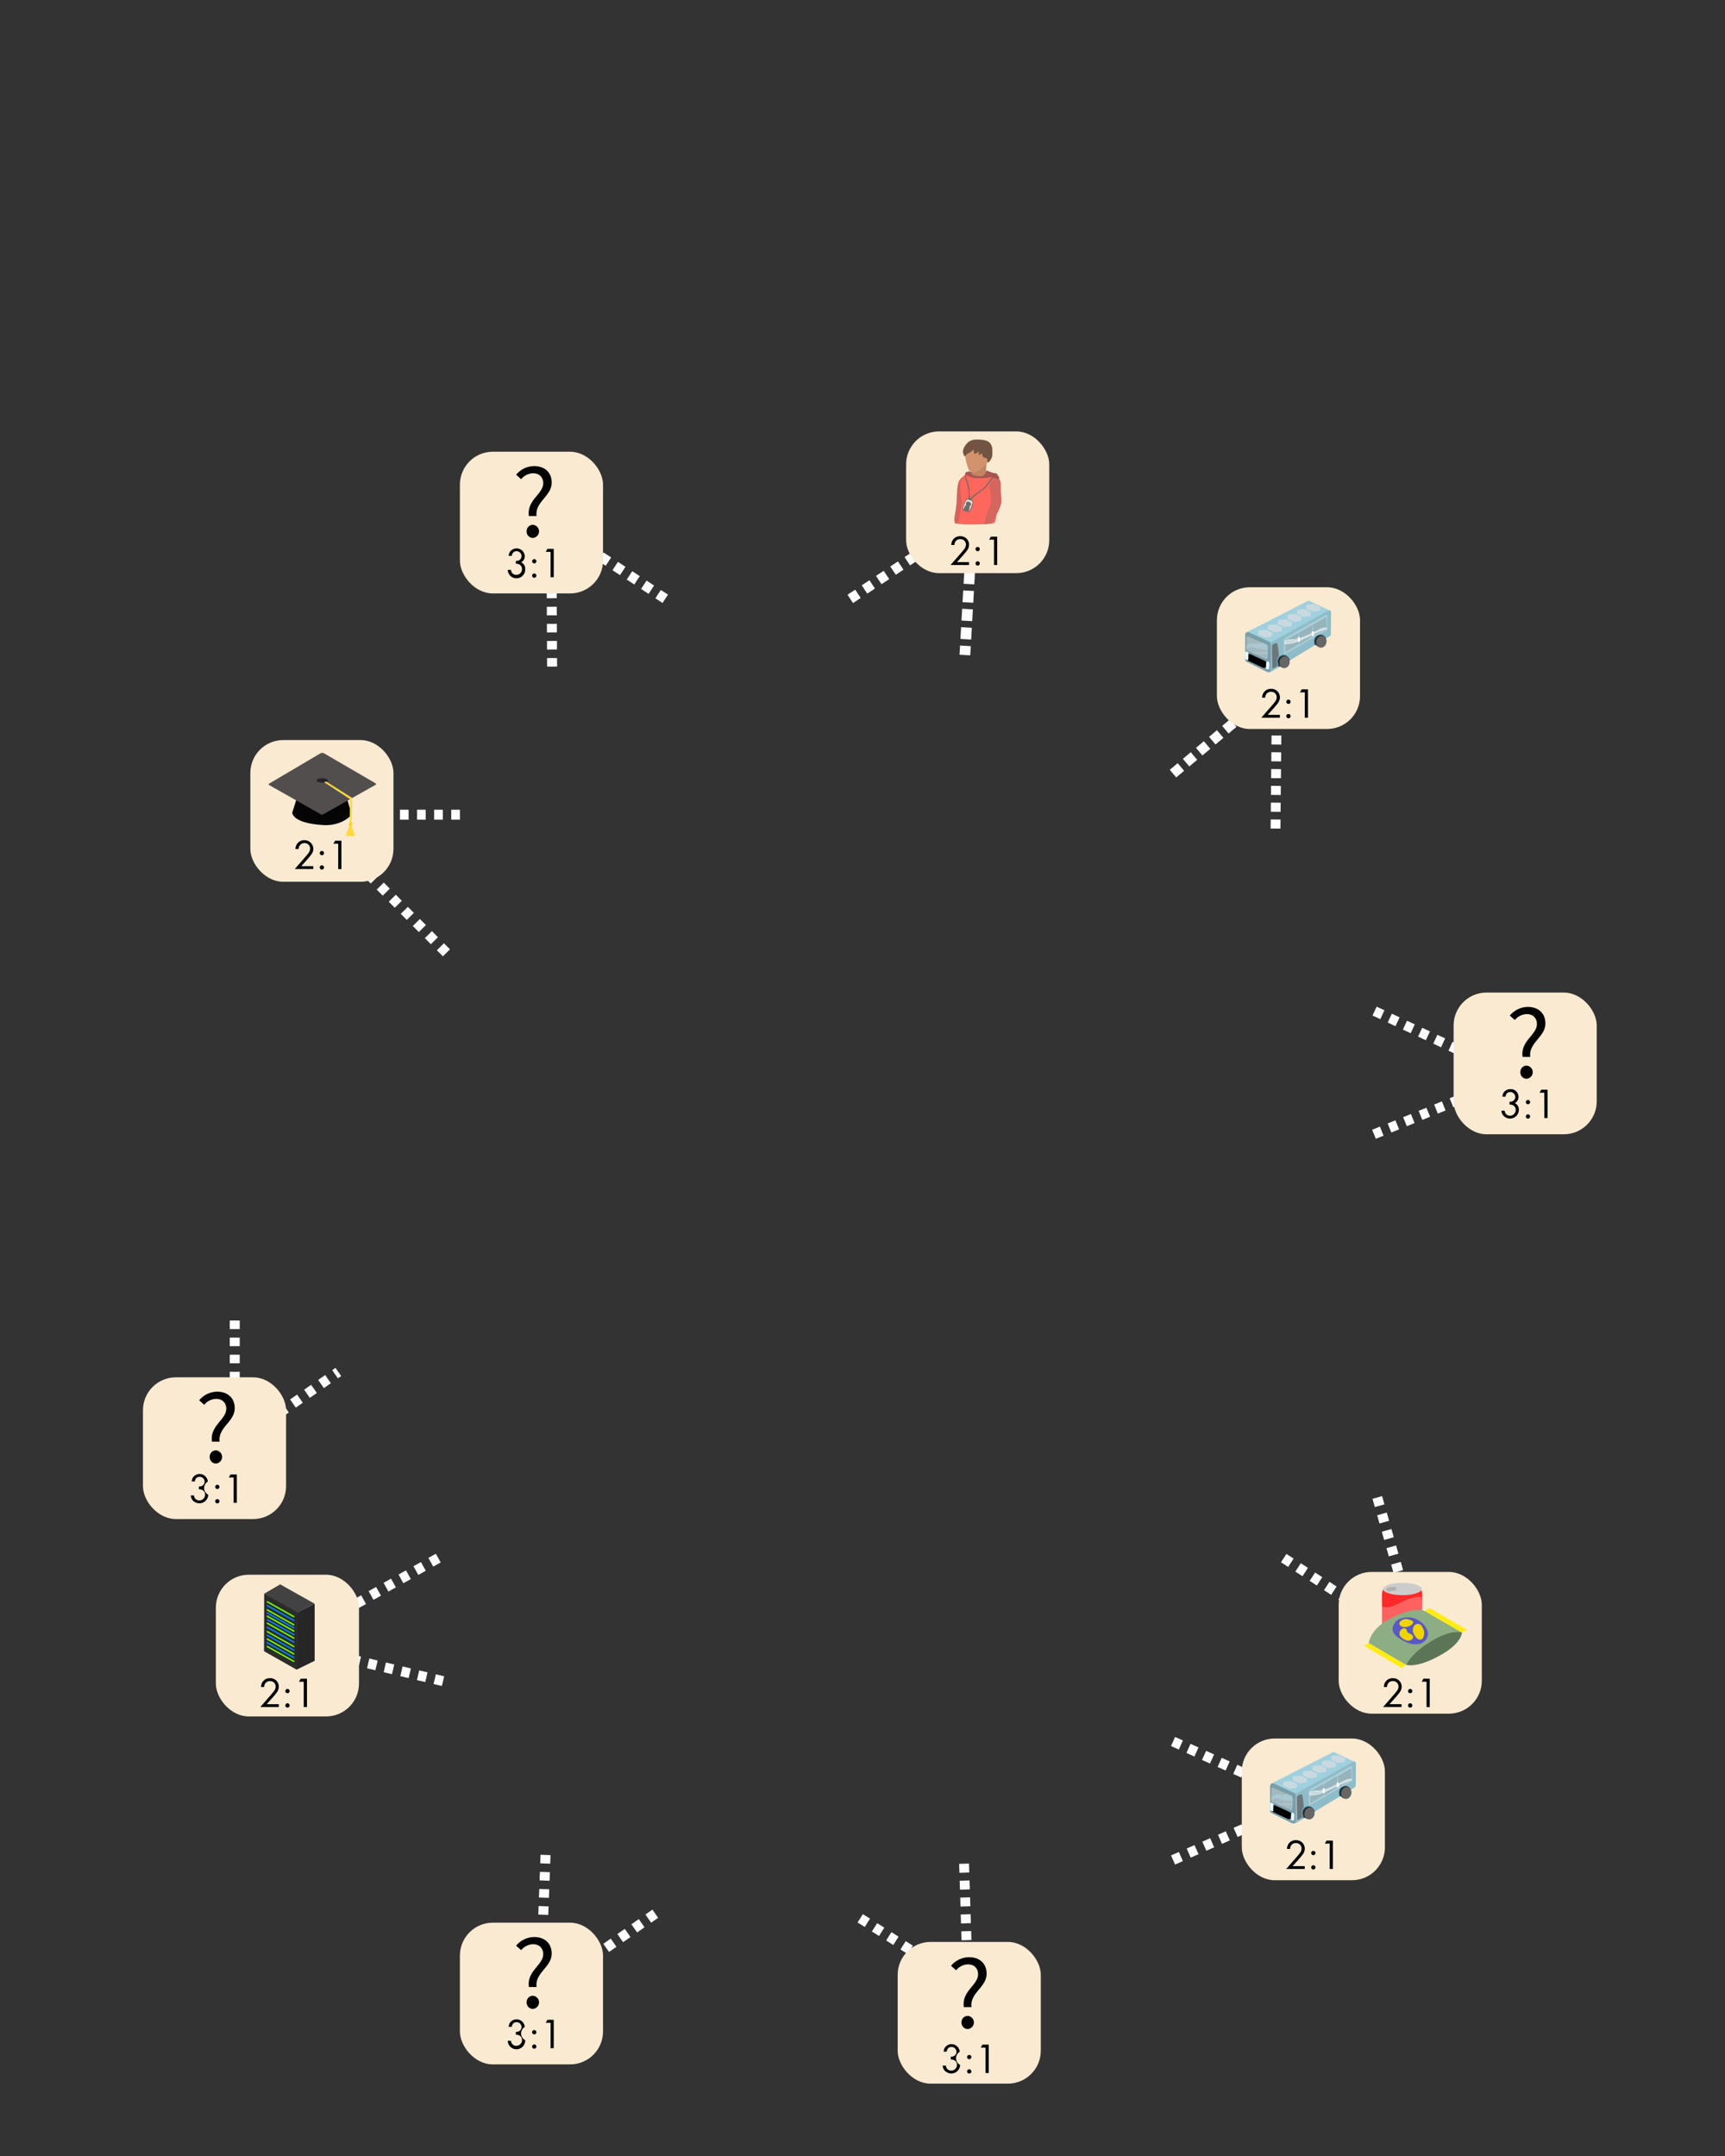 <svg xmlns="http://www.w3.org/2000/svg" width="1200" height="1500" viewBox="0 0 1200 1500"><rect x="0" y="0" width="1200" height="1500" fill="#333333" stroke="none"/><g id="large_dark"><path d="M591.49,416.68l52.27-34.55Z" style="fill:#9e9e9e;stroke:#fff;stroke-miterlimit:10;stroke-width:6.936px;stroke-dasharray:5.945,5.945,5.945,5.945,5.945,5.945"/><path d="M671.23,455.74l3.41-59.88Z" style="fill:#9e9e9e;stroke:#fff;stroke-miterlimit:10;stroke-width:7.476px;stroke-dasharray:6.408,6.408,6.408,6.408,6.408,6.408"/><line x1="384.06" y1="463.77" x2="383.77" y2="401.54" style="fill:#9e9e9e;stroke:#fff;stroke-miterlimit:10;stroke-width:6.936px;stroke-dasharray:5.945,5.945,5.945,5.945,5.945,5.945"/><polyline points="462.79 416.6 410.69 382.5 462.79 416.6" style="fill:#9e9e9e;stroke:#fff;stroke-miterlimit:10;stroke-width:6.936px;stroke-dasharray:5.945,5.945,5.945,5.945,5.945,5.945"/><path d="M816,538.23l52.85-44.33Z" style="fill:#9e9e9e;stroke:#fff;stroke-miterlimit:10;stroke-width:6.936px;stroke-dasharray:5.945,5.945,5.945,5.945,5.945,5.945"/><path d="M887.31,576.46l.8-79.13Z" style="fill:#9e9e9e;stroke:#fff;stroke-miterlimit:10;stroke-width:6.818px;stroke-dasharray:5.844,5.844,5.844,5.844,5.844,5.844"/><line x1="310.56" y1="662.92" x2="245.63" y2="597.4" style="fill:#9e9e9e;stroke:#fff;stroke-miterlimit:10;stroke-width:6.936px;stroke-dasharray:5.945,5.945,5.945,5.945,5.945,5.945"/><polyline points="319.93 566.82 257.47 566.82 319.93 566.82" style="fill:#9e9e9e;stroke:#fff;stroke-miterlimit:10;stroke-width:6.936px;stroke-dasharray:5.945,5.945,5.945,5.945,5.945,5.945"/><line x1="163.29" y1="918.74" x2="163.29" y2="982.25" style="fill:#9e9e9e;stroke:#fff;stroke-miterlimit:10;stroke-width:6.936px;stroke-dasharray:5.945,5.945,5.945,5.945,5.945,5.945"/><line x1="184.27" y1="990.07" x2="235.37" y2="954.52" style="fill:#9e9e9e;stroke:#fff;stroke-miterlimit:10;stroke-width:6.936px;stroke-dasharray:5.945,5.945,5.945,5.945,5.945,5.945"/><line x1="304.89" y1="1084.02" x2="245.86" y2="1116.85" style="fill:#9e9e9e;stroke:#fff;stroke-miterlimit:10;stroke-width:6.936px;stroke-dasharray:5.945,5.945,5.945,5.945,5.945,5.945"/><line x1="308.19" y1="1169.63" x2="238.94" y2="1153.21" style="fill:#9e9e9e;stroke:#fff;stroke-miterlimit:10;stroke-width:6.936px;stroke-dasharray:5.945,5.945,5.945,5.945,5.945,5.945"/><line x1="379.51" y1="1290.56" x2="377.31" y2="1348.72" style="fill:#9e9e9e;stroke:#fff;stroke-miterlimit:10;stroke-width:6.936px;stroke-dasharray:5.945,5.945,5.945,5.945,5.945,5.945"/><polyline points="455.86 1331.44 404.76 1367 455.86 1331.44" style="fill:#9e9e9e;stroke:#fff;stroke-miterlimit:10;stroke-width:6.936px;stroke-dasharray:5.945,5.945,5.945,5.945,5.945,5.945"/><line x1="598.43" y1="1334.63" x2="650.51" y2="1367.48" style="fill:#9e9e9e;stroke:#fff;stroke-miterlimit:10;stroke-width:6.852px;stroke-dasharray:5.873,5.873,5.873,5.873,5.873,5.873"/><polyline points="670.65 1296.65 672.63 1358.46 670.65 1296.65" style="fill:#9e9e9e;stroke:#fff;stroke-miterlimit:10;stroke-width:6.852px;stroke-dasharray:5.873,5.873,5.873,5.873,5.873,5.873"/><line x1="816.04" y1="1294.05" x2="871" y2="1269.82" style="fill:#9e9e9e;stroke:#fff;stroke-miterlimit:10;stroke-width:6.936px;stroke-dasharray:5.945,5.945,5.945,5.945,5.945,5.945"/><polyline points="816.04 1211.62 872.94 1237.12 816.04 1211.62" style="fill:#9e9e9e;stroke:#fff;stroke-miterlimit:10;stroke-width:6.936px;stroke-dasharray:5.945,5.945,5.945,5.945,5.945,5.945"/><line x1="893.02" y1="1084.02" x2="945.57" y2="1118.13" style="fill:#9e9e9e;stroke:#fff;stroke-miterlimit:10;stroke-width:6.936px;stroke-dasharray:5.945,5.945,5.945,5.945,5.945,5.945"/><line x1="958.12" y1="1041.84" x2="976.36" y2="1106.15" style="fill:#9e9e9e;stroke:#fff;stroke-miterlimit:10;stroke-width:6.936px;stroke-dasharray:5.945,5.945,5.945,5.945,5.945,5.945"/><line x1="955.82" y1="789.16" x2="1023.3" y2="761.72" style="fill:#9e9e9e;stroke:#fff;stroke-miterlimit:10;stroke-width:6.79px;stroke-dasharray:5.82,5.82,5.82,5.82,5.82,5.82"/><polyline points="956.23 703.46 1017.03 731.62 956.23 703.46" style="fill:#9e9e9e;stroke:#fff;stroke-miterlimit:10;stroke-width:6.79px;stroke-dasharray:5.82,5.82,5.82,5.82,5.82,5.82"/><rect x="846.54" y="408.58" width="99.57" height="98.6" rx="22.9" style="fill:#f9ead1"/><path d="M877.44,499.34,884.7,491c.51-.59,1.86-2.16,2.33-2.87a5,5,0,0,0,1.11-3,3.76,3.76,0,0,0-4-3.85,3.86,3.86,0,0,0-3.32,1.75,4.33,4.33,0,0,0-.66,2.34H878a6.27,6.27,0,0,1,1.5-4.09,5.94,5.94,0,0,1,4.72-2,5.86,5.86,0,0,1,6.15,5.89,7,7,0,0,1-1.58,4.23c-.84,1.16-1.91,2.37-2.72,3.29l-4.15,4.64h8.42v2Z"/><path d="M896.32,486.77a1.48,1.48,0,1,1-1.49,1.48A1.51,1.51,0,0,1,896.32,486.77Zm0,10a1.48,1.48,0,1,1-1.49,1.48A1.51,1.51,0,0,1,896.32,496.74Z"/><path d="M907.67,481.68h-3.34l1.16-2.07h4.4v19.73h-2.22Z"/><path d="M867.42,439.77,910,418a.71.71,0,0,1,.65,0l15,7c.1,0-.53.32-.62.37L883.48,449.2a.71.71,0,0,1-.69,0L867.41,441A.7.7,0,0,1,867.42,439.77Z" style="fill:#a0d0de"/><path d="M884,447l39.8-22.09a1.43,1.43,0,0,1,2.16,1.2l-.15,15.25a1.35,1.35,0,0,1-.67,1.16l-41,24.92c-1,.58-2.2.21-2.19-.88l1.22-17.14C883.16,448.91,883.58,447.22,884,447Z" style="fill:#8fbcc9"/><path d="M923.27,428.21l-.07,9.22c.2.48-.12.86-1.1,1.42l-27.86,16c-1.24.71-.84-.52-1.08-1.13l0-7.64c-.25-.63.34-1.88,1.68-2.6l26.66-15.15C922.22,427.92,923.13,427.86,923.27,428.21Z" style="fill:#accfd9"/><path d="M914.58,449s-1.66-4.54,1.29-6.54c4.45-3,6.53,1.66,6.53,1.66" style="fill:#1d6c80"/><path d="M889.54,464.1s-.63-.61-.89-3.94a4.41,4.41,0,0,1,2.87-4.17c4.33-1.36,5.89,3.33,5.89,3.33" style="fill:#1d6c80"/><ellipse cx="893" cy="460.23" rx="4.25" ry="4" transform="translate(246.29 1229.01) rotate(-77.19)" style="fill:#292929"/><ellipse cx="893.64" cy="460.74" rx="4.16" ry="3.52" transform="translate(261.38 1242.49) rotate(-78.31)" style="fill:#666"/><ellipse cx="918.6" cy="445.99" rx="4.25" ry="4" transform="translate(280.1 1242.89) rotate(-77.19)" style="fill:#292929"/><ellipse cx="919.24" cy="446.5" rx="4.16" ry="3.52" transform="translate(295.74 1256.21) rotate(-78.31)" style="fill:#666"/><path d="M866.23,458.88v-17.4a1.82,1.82,0,0,1,2.63-1.53L883,446.48a1.7,1.7,0,0,1,1,1.53v17.91a1.83,1.83,0,0,1-2.69,1.51l-14.12-7A1.68,1.68,0,0,1,866.23,458.88Z" style="fill:#7b9ea8"/><path d="M885.16,465.35l-.27-15.23a3.51,3.51,0,0,1,.3-1.53c.4-.54,3.07-1.4,3.2-1.1.71,1.65,1.39,9,1.28,9.09-2.43,1.85-.87,6.78-.87,6.78Z" style="fill:#6c777a"/><polygon points="880.81 438.18 885.21 440.24 884.72 442.9 879.85 443.5 875.12 441.36 875.63 438.56 880.81 438.18" style="fill:#cad9e0"/><polygon points="887.56 434.45 891.96 436.52 891.47 439.18 886.6 439.77 881.87 437.63 882.38 434.84 887.56 434.45" style="fill:#cad9e0"/><polygon points="894.54 430.96 898.94 433.02 898.46 435.69 893.59 436.28 888.85 434.14 889.37 431.35 894.54 430.96" style="fill:#cad9e0"/><polygon points="901.11 427.21 905.5 429.28 905.02 431.94 900.15 432.53 895.42 430.4 895.93 427.6 901.11 427.21" style="fill:#cad9e0"/><polygon points="907.81 423.83 912.21 425.89 911.73 428.55 906.85 429.15 902.12 427.01 902.63 424.21 907.81 423.83" style="fill:#cad9e0"/><polygon points="914.29 420.3 918.68 422.36 918.2 425.02 913.33 425.62 908.6 423.48 909.11 420.68 914.29 420.3" style="fill:#cad9e0"/><path d="M868.26,458.89l11.93,5.94a.53.53,0,0,0,.76-.43l.23-3.35a1.14,1.14,0,0,0-.67-1.12l-11.67-5.39a.39.39,0,0,0-.56.34l-.15,3.78A.22.22,0,0,0,868.26,458.89Z" style="fill:#6c777a"/><line x1="869.13" y1="456.5" x2="879.5" y2="461.28" style="fill:#6c777a;stroke:#000;stroke-linecap:round;stroke-linejoin:round;stroke-width:2.973px"/><line x1="868.89" y1="458.42" x2="879.26" y2="463.2" style="fill:#6c777a;stroke:#000;stroke-linecap:round;stroke-linejoin:round;stroke-width:2.973px"/><line x1="868.89" y1="457.3" x2="879.26" y2="462.08" style="fill:#6c777a;stroke:#000;stroke-linecap:round;stroke-miterlimit:10;stroke-width:1.982px"/><path d="M866.64,454.2l0,3.39a1,1,0,0,0,.57.88l.68.29.11-4.19a.55.55,0,0,0-.3-.51l-.43-.22A.42.42,0,0,0,866.64,454.2Z" style="fill:#ffffe8;stroke:#e6f9ff;stroke-linecap:round;stroke-linejoin:round;stroke-width:0.991px"/><path d="M882.56,461.63l-.17,3.15a.43.43,0,0,1-.58.38l-.63-.21.22-4.07a.24.24,0,0,1,.34-.2l.36.18A.83.83,0,0,1,882.56,461.63Z" style="fill:#ffffe8;stroke:#e6f9ff;stroke-linecap:round;stroke-linejoin:round;stroke-width:0.991px"/><path d="M894.23,453.42l-.33-7.75a.2.2,0,0,1,.11-.2l8.85-5.11a.22.22,0,0,1,.33.18l.25,7.41a.23.23,0,0,1-.11.2l-8.76,5.45A.22.22,0,0,1,894.23,453.42Z" style="fill:#8aa4ab;opacity:0.639"/><path d="M903.93,448l-.33-7.75a.23.23,0,0,1,.11-.2l8.85-5.11a.23.23,0,0,1,.34.19l.25,7.41a.21.21,0,0,1-.11.19l-8.76,5.45A.23.23,0,0,1,903.93,448Z" style="fill:#8aa4ab;opacity:0.639"/><path d="M913.64,442.54l-.33-7.76a.23.23,0,0,1,.11-.2l8.85-5.1a.21.21,0,0,1,.33.18l.25,7.41a.26.26,0,0,1-.1.2L914,442.71A.22.22,0,0,1,913.64,442.54Z" style="fill:#8aa4ab;opacity:0.639"/><path d="M894,448s3.34-.45,5.32-.83a39.43,39.43,0,0,0,8.06-3.09c5.86-2.76,12-5.84,15.4-6.77.54-.72-2.37-.34-3.87.39-9.15,4.44-15.21,7.81-20.53,7.4a19,19,0,0,0-4.49.87Z" style="fill:#fff;stroke:#fff;stroke-miterlimit:10;stroke-width:0.991px;opacity:0.439"/><polygon points="913.12 441.98 912.99 439.8 913.5 439.77 913.63 441.94 913.12 441.98" style="fill:#fff;stroke:#fff;stroke-miterlimit:10;stroke-width:0.991px"/><polygon points="903.42 446.01 903.28 443.84 903.79 443.81 903.93 445.98 903.42 446.01" style="fill:#fff;stroke:#fff;stroke-miterlimit:10;stroke-width:0.991px"/><path d="M867.2,443.27l-.16,8.37a1.27,1.27,0,0,0,.77,1.19l12.68,5.51a.92.92,0,0,0,1.3-.81l.15-7.3a2.17,2.17,0,0,0-1.05-1.9l-12.95-5.55A.54.54,0,0,0,867.2,443.27Z" style="fill:#e8e8e8;opacity:0.369"/><path d="M871.12,454.17a19.18,19.18,0,0,1,6.83-.5,8.43,8.43,0,0,0,3.92-.4l0,1.64s-1.78.7-5.58-.15a6.14,6.14,0,0,0-3.54.16Z" style="fill:#accfd9;opacity:0.541"/><path d="M878,447.1a7.43,7.43,0,0,1-5.82.41c-1.92-.5-5.16,1.84-5.16,1.84v1.74a16.45,16.45,0,0,1,3.5-1c1.05,0,2.66.8,4,1.18a54.71,54.71,0,0,0,7.38.69,8.21,8.21,0,0,0-.18-2.63c-.21-.3-.31-.7-.66-.87C879.78,447.85,879.09,447.53,878,447.1Z" style="fill:#accfd9;opacity:0.702"/><rect x="319.93" y="314.28" width="99.57" height="98.6" rx="22.9" style="fill:#f9ead1"/><path d="M353.87,386.74a6.07,6.07,0,0,1,.93-2.9,5.69,5.69,0,0,1,10.25,3,4.71,4.71,0,0,1-2.57,4.38,4.71,4.71,0,0,1,2.86,4.76,6.07,6.07,0,1,1-12.13.48h2.21a4.37,4.37,0,0,0,.72,2,3.69,3.69,0,0,0,3.08,1.48,3.94,3.94,0,0,0,3.91-4,3.5,3.5,0,0,0-2-3.31,5.25,5.25,0,0,0-2.27-.41v-2a4.4,4.4,0,0,0,2.27-.41,3.38,3.38,0,0,0-1.73-6.3,3.05,3.05,0,0,0-2.57,1.12,4,4,0,0,0-.78,2.07Z"/><path d="M371.67,389a1.48,1.48,0,1,1-1.49,1.48A1.51,1.51,0,0,1,371.67,389Zm0,10a1.48,1.48,0,1,1-1.49,1.48A1.51,1.51,0,0,1,371.67,399Z"/><path d="M383,383.93h-3.35l1.17-2.07h4.39V401.6H383Z"/><path d="M377.89,336.18c0-3.81-2.4-6.91-7.05-6.91a11.17,11.17,0,0,0-8.29,4.1l-3.49-3.09a16.41,16.41,0,0,1,12.51-6c7.34,0,12.21,4.39,12.21,11.51,0,9.43-11.71,13.25-10.54,23.25h-5.31C366.33,347.91,377.89,343.81,377.89,336.18ZM366.4,369.72a4.32,4.32,0,0,1,4.29-4.6,4.58,4.58,0,0,1,0,9.14A4.3,4.3,0,0,1,366.4,369.72Z"/><rect x="174.15" y="514.88" width="99.57" height="98.6" rx="22.9" style="fill:#f9ead1"/><path d="M203.28,565.41s-.12,7.39,21.64,8.62c13.32.75,19.67-7.21,19.67-7.21L241.27,555l-34.46-.71Z" style="fill:#050505"/><path d="M187.18,545.22l35.68-21.06a2.61,2.61,0,0,1,2.63,0L261.31,545a.58.58,0,0,1,0,1l-36.71,20.67a1.23,1.23,0,0,1-1.23,0l-36.17-20.5A.54.54,0,0,1,187.18,545.22Z" style="fill:#524e4e"/><ellipse cx="224.16" cy="542.95" rx="3.92" ry="1.55" style="fill:#252529"/><path d="M244.64,572.61l.38-17.06a.66.66,0,0,0-.3-.57L227.09,543.9a.7.7,0,0,0-.6-.06l-.66.26a.18.18,0,0,0,0,.32l17.43,11.4a.52.52,0,0,1,.24.45l-.3,16.24Z" style="fill:#ffd942"/><path d="M243.23,573.62l-2.56,7.27a.52.52,0,0,0,.48.69l5,.22a.67.67,0,0,0,.67-.9l-2.58-7.31Z" style="fill:#ffd942"/><ellipse cx="243.92" cy="573.37" rx="1.3" ry="1.28" style="fill:#ffd117"/><path d="M205.05,604.62l7.26-8.31c.51-.59,1.86-2.16,2.33-2.87a5,5,0,0,0,1.11-3,3.75,3.75,0,0,0-4-3.84,3.85,3.85,0,0,0-3.32,1.74,4.33,4.33,0,0,0-.66,2.34h-2.21a6.22,6.22,0,0,1,1.5-4.08A6.28,6.28,0,0,1,218,590.45a6.94,6.94,0,0,1-1.58,4.23c-.84,1.16-1.91,2.37-2.72,3.29l-4.15,4.64h8.42v2Z"/><path d="M223.93,592.05a1.48,1.48,0,1,1-1.49,1.48A1.51,1.51,0,0,1,223.93,592.05Zm0,10a1.48,1.48,0,1,1-1.49,1.48A1.51,1.51,0,0,1,223.93,602Z"/><path d="M235.28,587h-3.34l1.16-2.07h4.4v19.73h-2.22Z"/><rect x="99.44" y="958.25" width="99.57" height="98.6" rx="22.9" style="fill:#f9ead1"/><path d="M133.38,1030.71a6,6,0,0,1,.93-2.9,5.69,5.69,0,0,1,10.25,3,5.21,5.21,0,0,0,.3,9.15,6.18,6.18,0,0,1-11.69,2.54,5.92,5.92,0,0,1-.44-2.07h2.21a4.36,4.36,0,0,0,.71,2,3.71,3.71,0,0,0,3.08,1.48,3.93,3.93,0,0,0,3.91-4,3.49,3.49,0,0,0-2-3.32,5.22,5.22,0,0,0-2.27-.41v-2a4.38,4.38,0,0,0,2.27-.42,3.38,3.38,0,0,0-1.73-6.3,3.05,3.05,0,0,0-2.57,1.12,4,4,0,0,0-.78,2.08Z"/><path d="M151.19,1033a1.48,1.48,0,1,1-1.5,1.48A1.51,1.51,0,0,1,151.19,1033Zm0,10a1.48,1.48,0,1,1-1.5,1.48A1.52,1.52,0,0,1,151.19,1043Z"/><path d="M162.54,1027.9h-3.35l1.17-2.08h4.39v19.74h-2.21Z"/><path d="M157.4,980.14c0-3.81-2.4-6.9-7.05-6.9a11.15,11.15,0,0,0-8.29,4.1l-3.49-3.1a16.44,16.44,0,0,1,12.51-6c7.34,0,12.21,4.39,12.21,11.51,0,9.43-11.7,13.25-10.54,23.25h-5.31C145.84,991.88,157.4,987.77,157.4,980.14Zm-11.48,33.55a4.32,4.32,0,0,1,4.29-4.61,4.58,4.58,0,0,1,0,9.14A4.3,4.3,0,0,1,145.92,1013.69Z"/><rect x="150.16" y="1095.59" width="99.57" height="98.6" rx="22.9" style="fill:#f9ead1"/><path d="M181.07,1187.64l7.26-8.32c.51-.59,1.85-2.16,2.33-2.87a5,5,0,0,0,1.11-3,3.76,3.76,0,0,0-4-3.85,3.82,3.82,0,0,0-3.31,1.75,4.32,4.32,0,0,0-.66,2.33h-2.21a6.29,6.29,0,0,1,1.49-4.08,5.92,5.92,0,0,1,4.72-2,5.86,5.86,0,0,1,6.16,5.89,6.91,6.91,0,0,1-1.59,4.23c-.83,1.15-1.91,2.36-2.71,3.28l-4.16,4.65H194v2Z"/><path d="M200,1175.06a1.48,1.48,0,1,1-1.49,1.48A1.5,1.5,0,0,1,200,1175.06Zm0,10a1.48,1.48,0,1,1-1.49,1.48A1.51,1.51,0,0,1,200,1185Z"/><path d="M211.3,1170H208l1.16-2.08h4.39v19.74H211.3Z"/><path d="M194.78,1102.36l-10.64,6.22c-.1.07-.23.22-.12.28l23,13.2s.08-.23.13-.26l11.49-6c.11-.06,0-.18-.12-.24l-23.58-13.25A.15.15,0,0,0,194.78,1102.36Z" style="fill:#424242"/><path d="M218.9,1116l0,39.22a.41.41,0,0,1-.23.37l-11.73,5.74c-.15.07-.93.15-.93,0l.93-39.34a.28.28,0,0,1,.16-.25l11.53-5.9A.2.2,0,0,1,218.9,1116Z" style="fill:#262626"/><path d="M183.78,1109.12l-.11,39.24a.77.77,0,0,0,.39.67L206,1161.44a.41.41,0,0,0,.62-.35l.32-39.18a.33.33,0,0,0-.18-.31l-22.52-12.73A.29.29,0,0,0,183.78,1109.12Z" style="fill:#2b2b2b"/><line x1="185.97" y1="1114.42" x2="204.35" y2="1124.74" style="fill:#424242;stroke:#7f0;stroke-linecap:round;stroke-linejoin:round;stroke-width:0.991px"/><line x1="185.97" y1="1120.08" x2="204.35" y2="1130.4" style="fill:#424242;stroke:#7f0;stroke-linecap:round;stroke-linejoin:round;stroke-width:0.991px"/><line x1="185.97" y1="1124.46" x2="204.35" y2="1134.78" style="fill:#424242;stroke:#7f0;stroke-linecap:round;stroke-linejoin:round;stroke-width:0.991px"/><line x1="185.97" y1="1129.34" x2="204.35" y2="1139.66" style="fill:#424242;stroke:#7f0;stroke-linecap:round;stroke-linejoin:round;stroke-width:0.991px"/><line x1="185.97" y1="1135.2" x2="204.35" y2="1145.52" style="fill:#424242;stroke:#7f0;stroke-linecap:round;stroke-linejoin:round;stroke-width:0.991px"/><line x1="185.97" y1="1140.36" x2="204.35" y2="1150.68" style="fill:#424242;stroke:#7f0;stroke-linecap:round;stroke-linejoin:round;stroke-width:0.991px"/><line x1="185.97" y1="1145.52" x2="204.35" y2="1155.84" style="fill:#424242;stroke:#7f0;stroke-linecap:round;stroke-linejoin:round;stroke-width:0.991px"/><line x1="185.97" y1="1117.07" x2="204.35" y2="1127.39" style="fill:#424242;stroke:#0084ff;stroke-linecap:round;stroke-linejoin:round;stroke-width:0.991px"/><line x1="185.97" y1="1122.23" x2="204.35" y2="1132.55" style="fill:#424242;stroke:#0084ff;stroke-linecap:round;stroke-linejoin:round;stroke-width:0.991px"/><line x1="186.11" y1="1127" x2="204.48" y2="1137.32" style="fill:#424242;stroke:#0084ff;stroke-linecap:round;stroke-linejoin:round;stroke-width:0.991px"/><line x1="185.97" y1="1132.16" x2="204.35" y2="1142.48" style="fill:#424242;stroke:#0084ff;stroke-linecap:round;stroke-linejoin:round;stroke-width:0.991px"/><line x1="185.97" y1="1137.69" x2="204.35" y2="1148.01" style="fill:#424242;stroke:#0084ff;stroke-linecap:round;stroke-linejoin:round;stroke-width:0.991px"/><line x1="185.97" y1="1142.85" x2="204.35" y2="1153.17" style="fill:#424242;stroke:#0084ff;stroke-linecap:round;stroke-linejoin:round;stroke-width:0.991px"/><rect x="319.93" y="1337.67" width="99.57" height="98.6" rx="22.9" style="fill:#f9ead1"/><path d="M353.87,1410.13a6.07,6.07,0,0,1,.93-2.9,5.69,5.69,0,0,1,10.25,3,5.21,5.21,0,0,0,.29,9.14,6.07,6.07,0,1,1-12.13.48h2.21a4.37,4.37,0,0,0,.72,2,3.69,3.69,0,0,0,3.08,1.48,3.94,3.94,0,0,0,3.91-4,3.5,3.5,0,0,0-2-3.31,5.25,5.25,0,0,0-2.27-.41v-2a4.4,4.4,0,0,0,2.27-.41,3.38,3.38,0,0,0-1.73-6.3,3.05,3.05,0,0,0-2.57,1.12,4,4,0,0,0-.78,2.07Z"/><path d="M371.67,1412.41a1.48,1.48,0,1,1-1.49,1.48A1.51,1.51,0,0,1,371.67,1412.41Zm0,10a1.48,1.48,0,1,1-1.49,1.48A1.51,1.51,0,0,1,371.67,1422.38Z"/><path d="M383,1407.32h-3.35l1.17-2.07h4.39V1425H383Z"/><path d="M377.89,1359.57c0-3.81-2.4-6.91-7.05-6.91a11.15,11.15,0,0,0-8.29,4.11l-3.49-3.1a16.44,16.44,0,0,1,12.51-6c7.34,0,12.21,4.39,12.21,11.51,0,9.43-11.71,13.25-10.54,23.25h-5.31C366.33,1371.31,377.89,1367.2,377.89,1359.57Zm-11.49,33.54a4.32,4.32,0,0,1,4.29-4.6,4.58,4.58,0,0,1,0,9.14A4.3,4.3,0,0,1,366.4,1393.11Z"/><rect x="624.47" y="1351.06" width="99.57" height="98.6" rx="22.9" style="fill:#f9ead1"/><path d="M656.45,1427.41a6,6,0,0,1,.93-2.9,5.69,5.69,0,0,1,10.25,3,5.21,5.21,0,0,0,.29,9.14,6.17,6.17,0,0,1-11.68,2.54,5.7,5.7,0,0,1-.44-2.07H658a4.36,4.36,0,0,0,.71,2,3.71,3.71,0,0,0,3.08,1.48,3.93,3.93,0,0,0,3.91-4,3.5,3.5,0,0,0-2-3.32,5.25,5.25,0,0,0-2.27-.41v-2a4.4,4.4,0,0,0,2.27-.42,3.38,3.38,0,0,0-1.73-6.3,3,3,0,0,0-2.57,1.13,3.9,3.9,0,0,0-.78,2.07Z"/><path d="M674.26,1429.69a1.48,1.48,0,1,1-1.5,1.47A1.51,1.51,0,0,1,674.26,1429.69Zm0,10a1.48,1.48,0,1,1-1.5,1.48A1.51,1.51,0,0,1,674.26,1439.66Z"/><path d="M685.61,1424.6h-3.35l1.17-2.07h4.39v19.73h-2.21Z"/><path d="M680.4,1373.58c0-3.81-2.4-6.9-7-6.9a11.14,11.14,0,0,0-8.29,4.1l-3.49-3.1a16.44,16.44,0,0,1,12.51-6c7.34,0,12.21,4.39,12.21,11.52,0,9.42-11.71,13.24-10.54,23.24h-5.31C668.84,1385.32,680.4,1381.21,680.4,1373.58Zm-11.49,33.55a4.32,4.32,0,0,1,4.29-4.61,4.58,4.58,0,0,1,0,9.14A4.3,4.3,0,0,1,668.91,1407.13Z"/><rect x="1011.2" y="690.56" width="99.57" height="98.6" rx="22.9" style="fill:#f9ead1"/><path d="M1045.14,763a6.07,6.07,0,0,1,.93-2.9,5.26,5.26,0,0,1,4.63-2.31,5.21,5.21,0,0,1,5.61,5.33,4.7,4.7,0,0,1-2.57,4.38c.69.26,2.87,1.36,2.87,4.76a6.17,6.17,0,0,1-11.68,2.55,5.72,5.72,0,0,1-.45-2.07h2.21a4.41,4.41,0,0,0,.72,2,3.72,3.72,0,0,0,3.08,1.48,3.94,3.94,0,0,0,3.91-4,3.5,3.5,0,0,0-2-3.31,5.25,5.25,0,0,0-2.27-.42v-2a4.5,4.5,0,0,0,2.27-.41,3.38,3.38,0,0,0-1.73-6.3,3,3,0,0,0-2.57,1.12,3.9,3.9,0,0,0-.78,2.07Z"/><path d="M1062.94,765.3a1.48,1.48,0,1,1-1.49,1.48A1.51,1.51,0,0,1,1062.94,765.3Zm0,10a1.48,1.48,0,1,1-1.49,1.48A1.51,1.51,0,0,1,1062.94,775.27Z"/><path d="M1074.3,760.21H1071l1.16-2.07h4.4v19.73h-2.21Z"/><path d="M1069.16,712.46c0-3.81-2.4-6.91-7.05-6.91a11.14,11.14,0,0,0-8.29,4.1l-3.49-3.09a16.4,16.4,0,0,1,12.5-6c7.35,0,12.22,4.39,12.22,11.52,0,9.43-11.71,13.24-10.54,23.25h-5.31C1057.6,724.19,1069.16,720.09,1069.16,712.46ZM1057.67,746a4.33,4.33,0,0,1,4.29-4.61,4.58,4.58,0,0,1,0,9.14A4.3,4.3,0,0,1,1057.67,746Z"/><rect x="931.25" y="1093.66" width="99.57" height="98.6" rx="22.9" style="fill:#f9ead1"/><path d="M962.16,1187.64l7.26-8.32c.51-.59,1.85-2.16,2.33-2.87a5,5,0,0,0,1.11-3,3.76,3.76,0,0,0-4-3.85,3.83,3.83,0,0,0-3.31,1.74,4.38,4.38,0,0,0-.66,2.34H962.7a6.29,6.29,0,0,1,1.49-4.08,5.92,5.92,0,0,1,4.72-2,5.86,5.86,0,0,1,6.16,5.89,6.91,6.91,0,0,1-1.59,4.23c-.83,1.15-1.91,2.36-2.71,3.28l-4.16,4.65H975v2Z"/><path d="M981,1175.06a1.48,1.48,0,1,1-1.49,1.48A1.5,1.5,0,0,1,981,1175.06Zm0,10a1.48,1.48,0,1,1-1.49,1.48A1.5,1.5,0,0,1,981,1185Z"/><path d="M992.39,1170h-3.34l1.16-2.07h4.39v19.74h-2.21Z"/><path d="M962.7,1105.55s-1.32.61-1.32,4.34c0,3,.16,24.79.16,24.79l3.87,2.44,23.79-16s.11-6.41.11-11.36c0-3.55-1.07-4.28-1.07-4.28a32.31,32.31,0,0,1-12.08,2.27C964.93,1107.79,962.7,1105.55,962.7,1105.55Z" style="fill:#ff2929"/><ellipse cx="975.61" cy="1105.52" rx="13.46" ry="4.29" style="fill:#ccc"/><path d="M961.38,1117.84c1.72-.75,1.56,3,13.79-3.23,10.49-5.3,13.9-3.16,13.9-3.16l.24,9.87a13.89,13.89,0,0,1-1.85,3.47,19.93,19.93,0,0,1-6.32,4.64c-1.13.5-2.49.53-3.63,1s-1.68-.1-2.67.45c-3.59,2-13,4.28-13.46,2" style="fill:#ff6161"/><path d="M964.56,1106v0a1.3,1.3,0,0,1,1.12-1.45L970,1104a1.3,1.3,0,0,1,1.46,1.11v0a1.29,1.29,0,0,1-1.12,1.44l-4.35.56A1.28,1.28,0,0,1,964.56,1106Z" style="fill:#b0b0b0"/><path d="M991,1120.87l3.19-2a.5.5,0,0,1,.5,0l25.37,14.79a.31.31,0,0,1,0,.56l-5.77,2.52Z" style="fill:#ffeb14"/><path d="M978.23,1158.08l-2.9,2.24a.64.64,0,0,1-.57,0l-25.59-15.15a.32.32,0,0,1,0-.56l3.3-1.66Z" style="fill:#ffeb14"/><path d="M1001.46,1151.9c-16.39,9-23.23,6.33-23.23,6.33s1.88-6.65,15.47-15.42c15.87-10.24,23.33-7.13,23.33-7.13S1017.19,1143.31,1001.46,1151.9Z" style="fill:#5d7557"/><path d="M952.18,1143.06s1.08-10.1,15.55-17.29c17.93-8.9,23.47-4.83,23.47-4.83l25.11,14.58s-7.72-2.09-22.59,7.43c-10.68,6.83-14.63,13.48-15.42,15a2.51,2.51,0,0,0-.15.31Z" style="fill:#8dad84"/><path d="M970.58,1128.62c1.95-2.94,10-4.92,15.52-1.69,6.1,3.55,8.79,8.69,6.33,13.12s-8.93,5.22-15.23,2C967.15,1137.05,967.66,1133,970.58,1128.62Z" style="fill:#2c14ff;opacity:0.541"/><path d="M983,1129c.24-1.19-.81-1.73-2.26-1.93-1.59-1.1-5-.79-6.65,1s0,3.64,2.56,3.9S982.63,1130.77,983,1129Z" style="fill:#f0d400"/><path d="M990.68,1135.4a4,4,0,0,0-.65-2.11,4.55,4.55,0,0,0-.53-1,3.1,3.1,0,0,0-.94-1.63,3.24,3.24,0,0,0-5.16,1.1,5.25,5.25,0,0,0-.46,3.41,9.57,9.57,0,0,0,1.7,3.37,4.69,4.69,0,0,0,2.78,2.16,2.44,2.44,0,0,0,2.59-1.22A7.8,7.8,0,0,0,990.68,1135.4Z" style="fill:#f0d400"/><path d="M982.77,1138.1a2.26,2.26,0,0,0-1.08-1l-.09,0-.26-.23a10.92,10.92,0,0,0-1.79-.82.4.4,0,0,0-.12-.1,2.31,2.31,0,0,1-.66-1.07,3.91,3.91,0,0,0-.52-1.39,2.16,2.16,0,0,0-2.82-.19,4.18,4.18,0,0,0-1.93,2.89,3.68,3.68,0,0,0,1.39,3c1.49,1.44,4.57,3.29,7,1.56A2,2,0,0,0,982.77,1138.1Z" style="fill:#f0d400"/><path d="M672.39,312.7c-1.46,1.75-2.91,4.15-2.32,6.31,1,3.66,1.42,1.66,2.3.93,1.21-1,2.81-1.47,3.94-2.55a3.19,3.19,0,0,1,1.19-.85,5.9,5.9,0,0,0,0,2.11c.32,1.21.91.69,1.24.57a5.13,5.13,0,0,0,2.27-1.61c-.13.5,0,0-.11,1.8,0,1.45.72.64.89.57a5.16,5.16,0,0,0,1.63-1.14,3.66,3.66,0,0,0,.32,2.72,4.13,4.13,0,0,0,1.68.67c.59.16,1.29.5,1.33,1.1.17,2.71.47,2.46,1.41,1.45a10,10,0,0,0,1.72-2.73,8.45,8.45,0,0,0,.4-2.7,23,23,0,0,0-.09-2.87,7.25,7.25,0,0,0-1.63-4.5,4.39,4.39,0,0,0-.82-.66c-2.27-1.51-5.18-1.59-7.91-1.62a12,12,0,0,0-3.12.25,12.32,12.32,0,0,0-1.75.66A6.9,6.9,0,0,0,672.39,312.7Z" style="fill:#735341"/><rect x="630.34" y="300.15" width="99.57" height="98.6" rx="22.9" style="fill:#f9ead1"/><path d="M670.5,331.2s-2.86,1.82-3.64,4.16c-1.23,3.66-1.19,9.89-1.42,13.74A91.6,91.6,0,0,1,664,359.62a12.94,12.94,0,0,0,.33,4.58s4.64.43,4.82-.24a95.68,95.68,0,0,0,2.55-15.32,88.87,88.87,0,0,0,.48-10.81c0-.73-.11-1.46-.2-2.19a6.72,6.72,0,0,0-.63-2.3A20.18,20.18,0,0,1,670.5,331.2Z" style="fill:#d4635b"/><path d="M675.82,329.05c0,1.05.32,1.05.32,1.05a18.66,18.66,0,0,0,2.79,1.33c1.41.31,4.23.54,5.67.72.46.05,1.57-1.87,1.57-1.87s-.45,1.45-.18-3.92c.24-4.71.38-4.37.38-4.37s-1,1.46-5.38,4.84a3.65,3.65,0,0,1-4.71,0A4.72,4.72,0,0,0,675.82,329.05Z" style="fill:#c28461"/><path d="M695.6,335.67a6.54,6.54,0,0,0-2-3.07c-2.27-1.21-5-.85-7.43-.49a35.57,35.57,0,0,1-7.71.36.41.41,0,0,0-.32-.22,10.55,10.55,0,0,1-4.24-1.31c-1.09-.6-1.64-1.57-2.63-.7a11.19,11.19,0,0,0-3.16,7.88c0,5.43.73,8,.77,11.15,0,1.16-.64,5.78-1,8.63-.71,5.31-1.41,5.05-1.25,6.36.13,1.12,24.66.74,25.23-.64a19.16,19.16,0,0,0,1.34-5.24c-.15-2.48.57-3.72.56-6.22s-.61-4.73-.27-7.32c.17-1.27.31-2.56.5-3.84a12.35,12.35,0,0,1,1-3.4C695.4,336.68,695.92,336.68,695.6,335.67Z" style="fill:#ff675c"/><path d="M669.94,352.56l1.51-3.86a2.15,2.15,0,0,1,2.76-1.2l1.3.5a2.11,2.11,0,0,1,1.22,2.73l-1.52,3.86a2.13,2.13,0,0,1-2.75,1.2l-1.3-.5A2.11,2.11,0,0,1,669.94,352.56Z" style="fill:#dedede"/><path d="M690.71,331.51c-2.24,2.28-3.75,5.16-6,7.48-2,2.14-4.8,3.76-7.22,5.42A27.55,27.55,0,0,0,675,347c-.58-2-.51-5.43-.83-8.14a21.39,21.39,0,0,0-1.24-4.26c-.41-1.2-1.23-2.76-.65-4,.32-.72-.14-1.25-.49-.53a4.54,4.54,0,0,0,0,3.75,38.14,38.14,0,0,1,1.6,5.14,37.16,37.16,0,0,1,.45,8.3,1.78,1.78,0,0,0-1.56.12,2.24,2.24,0,0,0-.7,1l-.6,1.26a24.39,24.39,0,0,0-1.08,2.59,9.61,9.61,0,0,0-.36,1.3,1.47,1.47,0,0,0,.23,1.27,2.43,2.43,0,0,0,1,.64,8.64,8.64,0,0,0,1.33.44,6,6,0,0,0,1.4.24,1.54,1.54,0,0,0,1.23-.54,10,10,0,0,0,2.07-4.47,3.29,3.29,0,0,0,0-2.52,2.09,2.09,0,0,0-1.19-.86,25.87,25.87,0,0,1,5.88-5.18,20.52,20.52,0,0,0,3.35-2.68,23.5,23.5,0,0,0,3-3.34,39.58,39.58,0,0,1,3.34-4.3C691.81,331.51,691.37,330.83,690.71,331.51Zm-14.64,17a1.18,1.18,0,0,1,.45.81,2.89,2.89,0,0,1-.13,1.09,12.39,12.39,0,0,1-1.69,4.18,2.55,2.55,0,0,1-.73.77.52.52,0,0,1-.16.06c0-.07.05-.15.08-.22s.12-.28.17-.42c.11-.29.21-.58.29-.87a4.83,4.83,0,0,0,.16-1.81v0a1.19,1.19,0,0,0,.77-.49.7.7,0,0,0,.15-.19.93.93,0,0,0,.1-.37,1.6,1.6,0,0,0-.5-1.39c-.73-.71-2.25-1-2.88,0a1.5,1.5,0,0,0-.17,1,2.8,2.8,0,0,0,.23.69,2.65,2.65,0,0,0-1.11,1.16,8.59,8.59,0,0,0-.8,2,.76.76,0,0,1-.36-.56,3.49,3.49,0,0,1,.23-1.19,19,19,0,0,1,.9-2.38c.18-.39.36-.77.55-1.16s.34-.72.55-1.06a1,1,0,0,1,.71-.54,2.54,2.54,0,0,1,.94.12h0c1,.27.69.2,1.42.39l0,0A1.93,1.93,0,0,1,676.07,348.55Z" style="fill:#736b67"/><path d="M696.24,337.45a56.52,56.52,0,0,0,.19,7.2c.18,4.07.75,5.56-2.16,11.43a69.34,69.34,0,0,1-4.61,8.25s-1.9,0-5.19.4c.91-3.32,1.38-4.57,1.9-6.49.75-2.78,2.12-5.45,2.56-7.08.62-2.29.5-6.61-.31-10.44-.54-2.59.49-6.33,2.5-7.89a4.5,4.5,0,0,1,2.12-.53C695.18,332.25,696.43,335.22,696.24,337.45Z" style="fill:#d4655f"/><path d="M675.76,328.6c-.37-.59-1.89-.77-3-.3s-1.57.69-1.23,1.68c.1.3,3.16,1.91,5.55,2.52a40.82,40.82,0,0,0,9,0c2.28-.36,2.6-.79,4.78-.19.88.24,4,1.38,4.3.54.2-.51-.77-1.78-1.06-2.24-1.59-2.58-.27-.13-6.64-2.85-1.33-.57-1.23-.51-1.43.14s-.71,3-3.26,3.38a16.24,16.24,0,0,1-4.94-.45C675,329.58,676.14,329.19,675.76,328.6Z" style="fill:#a65550"/><path d="M671.64,312.5c-.44,5-.28,7.19,2,13.61a4.11,4.11,0,0,0,2,2.21,4.73,4.73,0,0,0,3.76-.24,43.66,43.66,0,0,0,8.29-7.13,11.08,11.08,0,0,0,1.41-2.37,9.75,9.75,0,0,0,.5-2.15,17.26,17.26,0,0,0,.69-3.25,4.09,4.09,0,0,0-.58-2.81,5.46,5.46,0,0,0-1.5-1.24,14.24,14.24,0,0,0-6-2.56,10.68,10.68,0,0,0-2.26,0,11.77,11.77,0,0,0-4.19,1.26C674.5,308.57,671.74,311.34,671.64,312.5Z" style="fill:#d1926d"/><path d="M661.25,393.1l7.26-8.31c.51-.59,1.85-2.16,2.33-2.87a5,5,0,0,0,1.11-3,3.76,3.76,0,0,0-4-3.85,3.82,3.82,0,0,0-3.31,1.75,4.33,4.33,0,0,0-.66,2.34h-2.21a6.3,6.3,0,0,1,1.49-4.09,6,6,0,0,1,4.72-2,5.86,5.86,0,0,1,6.16,5.89,7,7,0,0,1-1.58,4.23c-.84,1.15-1.92,2.37-2.72,3.28l-4.16,4.65h8.43v2Z"/><path d="M680.13,380.53a1.48,1.48,0,1,1-1.49,1.48A1.5,1.5,0,0,1,680.13,380.53Zm0,10a1.48,1.48,0,1,1-1.49,1.48A1.5,1.5,0,0,1,680.13,390.5Z"/><path d="M691.48,375.44h-3.34l1.16-2.07h4.39V393.1h-2.21Z"/><path d="M672.35,308.87c-1.46,1.77-2.91,4.21-2.32,6.4,1,3.71,1.42,1.68,2.3.94,1.22-1,2.82-1.48,4-2.59a3.06,3.06,0,0,1,1.19-.86,6.07,6.07,0,0,0,0,2.14c.32,1.23.91.7,1.24.58a5.23,5.23,0,0,0,2.29-1.63c-.13.5,0,0-.11,1.82-.06,1.48.72.65.89.58a5.21,5.21,0,0,0,1.64-1.16,3.66,3.66,0,0,0,.32,2.76,3.82,3.82,0,0,0,1.68.68c.6.17,1.3.51,1.34,1.12.17,2.75.47,2.49,1.41,1.47a9.89,9.89,0,0,0,1.73-2.77,8.69,8.69,0,0,0,.41-2.73,25.65,25.65,0,0,0-.1-2.91,7.4,7.4,0,0,0-1.63-4.57,4.43,4.43,0,0,0-.83-.67c-2.28-1.53-5.2-1.61-7.95-1.64a11.62,11.62,0,0,0-3.12.25,11,11,0,0,0-1.76.67A7,7,0,0,0,672.35,308.87Z" style="fill:#735341"/><rect x="863.85" y="1209.54" width="99.57" height="98.6" rx="22.9" style="fill:#f9ead1"/><path d="M894.76,1300.31,902,1292c.51-.59,1.85-2.16,2.33-2.87a5.07,5.07,0,0,0,1.1-3,3.76,3.76,0,0,0-4-3.85,3.86,3.86,0,0,0-3.32,1.74,4.47,4.47,0,0,0-.65,2.34H895.3a6.19,6.19,0,0,1,1.49-4.08,5.92,5.92,0,0,1,4.72-2,5.85,5.85,0,0,1,6.15,5.89,6.89,6.89,0,0,1-1.58,4.23c-.84,1.15-1.91,2.36-2.72,3.28l-4.15,4.65h8.42v2Z"/><path d="M913.64,1287.73a1.48,1.48,0,1,1-1.5,1.48A1.51,1.51,0,0,1,913.64,1287.73Zm0,10a1.48,1.48,0,1,1-1.5,1.48A1.51,1.51,0,0,1,913.64,1297.7Z"/><path d="M925,1282.64h-3.35l1.17-2.07h4.39v19.74H925Z"/><path d="M884.74,1240.73,927.3,1219a.72.72,0,0,1,.64,0l15,7c.09,0-.54.33-.63.38l-41.48,23.81a.71.71,0,0,1-.69,0L884.72,1242A.7.7,0,0,1,884.74,1240.73Z" style="fill:#a0d0de"/><path d="M901.32,1247.94l39.81-22.09a1.43,1.43,0,0,1,2.16,1.21l-.15,15.25a1.4,1.4,0,0,1-.67,1.16l-41,24.92c-1,.58-2.19.2-2.19-.89l1.22-17.13C900.48,1249.88,900.89,1248.19,901.32,1247.94Z" style="fill:#8fbcc9"/><path d="M940.59,1229.17l-.07,9.23c.19.47-.13.85-1.11,1.41l-27.85,16c-1.25.71-.84-.53-1.08-1.13l0-7.65c-.25-.62.35-1.88,1.68-2.59l26.67-15.16C939.53,1228.88,940.45,1228.83,940.59,1229.17Z" style="fill:#accfd9"/><path d="M931.89,1250s-1.65-4.53,1.3-6.53c4.44-3,6.52,1.66,6.52,1.66" style="fill:#1d6c80"/><path d="M906.85,1265.07s-.63-.61-.88-3.94a4.4,4.4,0,0,1,2.86-4.18c4.33-1.36,5.89,3.34,5.89,3.34" style="fill:#1d6c80"/><ellipse cx="910.31" cy="1261.19" rx="4.25" ry="4" transform="translate(-521.28 1869.33) rotate(-77.19)" style="fill:#292929"/><ellipse cx="910.96" cy="1261.71" rx="4.16" ry="3.52" transform="translate(-509.16 1898.12) rotate(-78.31)" style="fill:#666"/><ellipse cx="935.91" cy="1246.95" rx="4.25" ry="4" transform="translate(-487.46 1883.21) rotate(-77.19)" style="fill:#292929"/><ellipse cx="936.56" cy="1247.47" rx="4.16" ry="3.52" transform="translate(-474.8 1911.83) rotate(-78.31)" style="fill:#666"/><path d="M883.54,1259.85v-17.4a1.82,1.82,0,0,1,2.64-1.53l14.13,6.52a1.7,1.7,0,0,1,1,1.53v17.92a1.83,1.83,0,0,1-2.68,1.51l-14.13-7A1.72,1.72,0,0,1,883.54,1259.85Z" style="fill:#7b9ea8"/><path d="M902.47,1266.31l-.26-15.22a3.36,3.36,0,0,1,.3-1.53c.39-.54,3.07-1.41,3.19-1.11.72,1.65,1.4,9,1.28,9.09-2.42,1.86-.87,6.78-.87,6.78Z" style="fill:#6c777a"/><polygon points="898.12 1239.14 902.52 1241.21 902.04 1243.87 897.17 1244.46 892.43 1242.33 892.95 1239.53 898.12 1239.14" style="fill:#cad9e0"/><polygon points="904.87 1235.41 909.27 1237.48 908.79 1240.14 903.92 1240.74 899.18 1238.6 899.7 1235.8 904.87 1235.41" style="fill:#cad9e0"/><polygon points="911.86 1231.92 916.25 1233.99 915.77 1236.65 910.9 1237.25 906.17 1235.11 906.68 1232.31 911.86 1231.92" style="fill:#cad9e0"/><polygon points="918.42 1228.18 922.82 1230.24 922.34 1232.9 917.46 1233.5 912.73 1231.36 913.24 1228.56 918.42 1228.18" style="fill:#cad9e0"/><polygon points="925.13 1224.79 929.52 1226.86 929.04 1229.52 924.17 1230.11 919.43 1227.97 919.95 1225.18 925.13 1224.79" style="fill:#cad9e0"/><polygon points="931.6 1221.26 936 1223.33 935.52 1225.99 930.64 1226.58 925.91 1224.45 926.42 1221.65 931.6 1221.26" style="fill:#cad9e0"/><path d="M885.58,1259.86l11.93,5.93a.52.52,0,0,0,.75-.42l.23-3.36a1.14,1.14,0,0,0-.66-1.12l-11.67-5.39a.4.4,0,0,0-.56.34l-.16,3.79A.27.27,0,0,0,885.58,1259.86Z" style="fill:#6c777a"/><line x1="886.45" y1="1257.47" x2="896.82" y2="1262.25" style="fill:#6c777a;stroke:#000;stroke-linecap:round;stroke-linejoin:round;stroke-width:2.973px"/><line x1="886.2" y1="1259.38" x2="896.57" y2="1264.17" style="fill:#6c777a;stroke:#000;stroke-linecap:round;stroke-linejoin:round;stroke-width:2.973px"/><line x1="886.2" y1="1258.27" x2="896.57" y2="1263.05" style="fill:#6c777a;stroke:#000;stroke-linecap:round;stroke-miterlimit:10;stroke-width:1.982px"/><path d="M884,1255.16l0,3.4a1,1,0,0,0,.58.87l.68.29.1-4.18a.54.54,0,0,0-.3-.51l-.43-.22A.4.4,0,0,0,884,1255.16Z" style="fill:#ffffe8;stroke:#e6f9ff;stroke-linecap:round;stroke-linejoin:round;stroke-width:0.991px"/><path d="M899.87,1262.6l-.17,3.14a.43.43,0,0,1-.57.39l-.63-.22.22-4.07a.23.23,0,0,1,.33-.19l.37.18A.8.8,0,0,1,899.87,1262.6Z" style="fill:#ffffe8;stroke:#e6f9ff;stroke-linecap:round;stroke-linejoin:round;stroke-width:0.991px"/><path d="M911.54,1254.38l-.33-7.75a.23.23,0,0,1,.11-.2l8.85-5.11a.23.23,0,0,1,.34.19l.24,7.41a.19.19,0,0,1-.1.19l-8.77,5.45A.22.22,0,0,1,911.54,1254.38Z" style="fill:#8aa4ab;opacity:0.639"/><path d="M921.25,1248.91l-.33-7.75a.21.21,0,0,1,.11-.2l8.85-5.1a.21.21,0,0,1,.33.18l.25,7.41a.26.26,0,0,1-.1.2l-8.77,5.44A.22.22,0,0,1,921.25,1248.91Z" style="fill:#8aa4ab;opacity:0.639"/><path d="M931,1243.5l-.33-7.75a.23.23,0,0,1,.11-.2l8.85-5.11a.23.23,0,0,1,.34.19l.25,7.41a.23.23,0,0,1-.11.19l-8.76,5.45A.23.23,0,0,1,931,1243.5Z" style="fill:#8aa4ab;opacity:0.639"/><path d="M911.32,1249s3.35-.46,5.32-.84a38.86,38.86,0,0,0,8.06-3.09c5.87-2.75,12-5.83,15.4-6.76.55-.72-2.37-.34-3.87.39-9.14,4.44-15.21,7.81-20.53,7.39a18.91,18.91,0,0,0-4.49.88Z" style="fill:#fff;stroke:#fff;stroke-miterlimit:10;stroke-width:0.991px;opacity:0.439"/><polygon points="930.44 1242.94 930.3 1240.77 930.81 1240.74 930.95 1242.91 930.44 1242.94" style="fill:#fff;stroke:#fff;stroke-miterlimit:10;stroke-width:0.991px"/><polygon points="920.73 1246.98 920.59 1244.81 921.11 1244.77 921.24 1246.95 920.73 1246.98" style="fill:#fff;stroke:#fff;stroke-miterlimit:10;stroke-width:0.991px"/><path d="M884.51,1244.24l-.16,8.37a1.28,1.28,0,0,0,.77,1.18l12.69,5.52a.93.93,0,0,0,1.3-.82l.14-7.3a2.17,2.17,0,0,0-1-1.9l-13-5.54A.55.55,0,0,0,884.51,1244.24Z" style="fill:#e8e8e8;opacity:0.369"/><path d="M888.44,1255.14a18.86,18.86,0,0,1,6.82-.5,8.34,8.34,0,0,0,3.92-.41l0,1.64s-1.77.71-5.57-.14a6.08,6.08,0,0,0-3.54.15Z" style="fill:#accfd9;opacity:0.541"/><path d="M895.33,1248.06a7.45,7.45,0,0,1-5.81.42c-1.93-.5-5.17,1.83-5.17,1.83v1.75a16.45,16.45,0,0,1,3.5-1c1.06,0,2.67.8,4,1.17a55,55,0,0,0,7.39.69,8.45,8.45,0,0,0-.18-2.62c-.21-.31-.31-.71-.67-.88C897.09,1248.81,896.4,1248.49,895.33,1248.06Z" style="fill:#accfd9;opacity:0.702"/></g></svg>